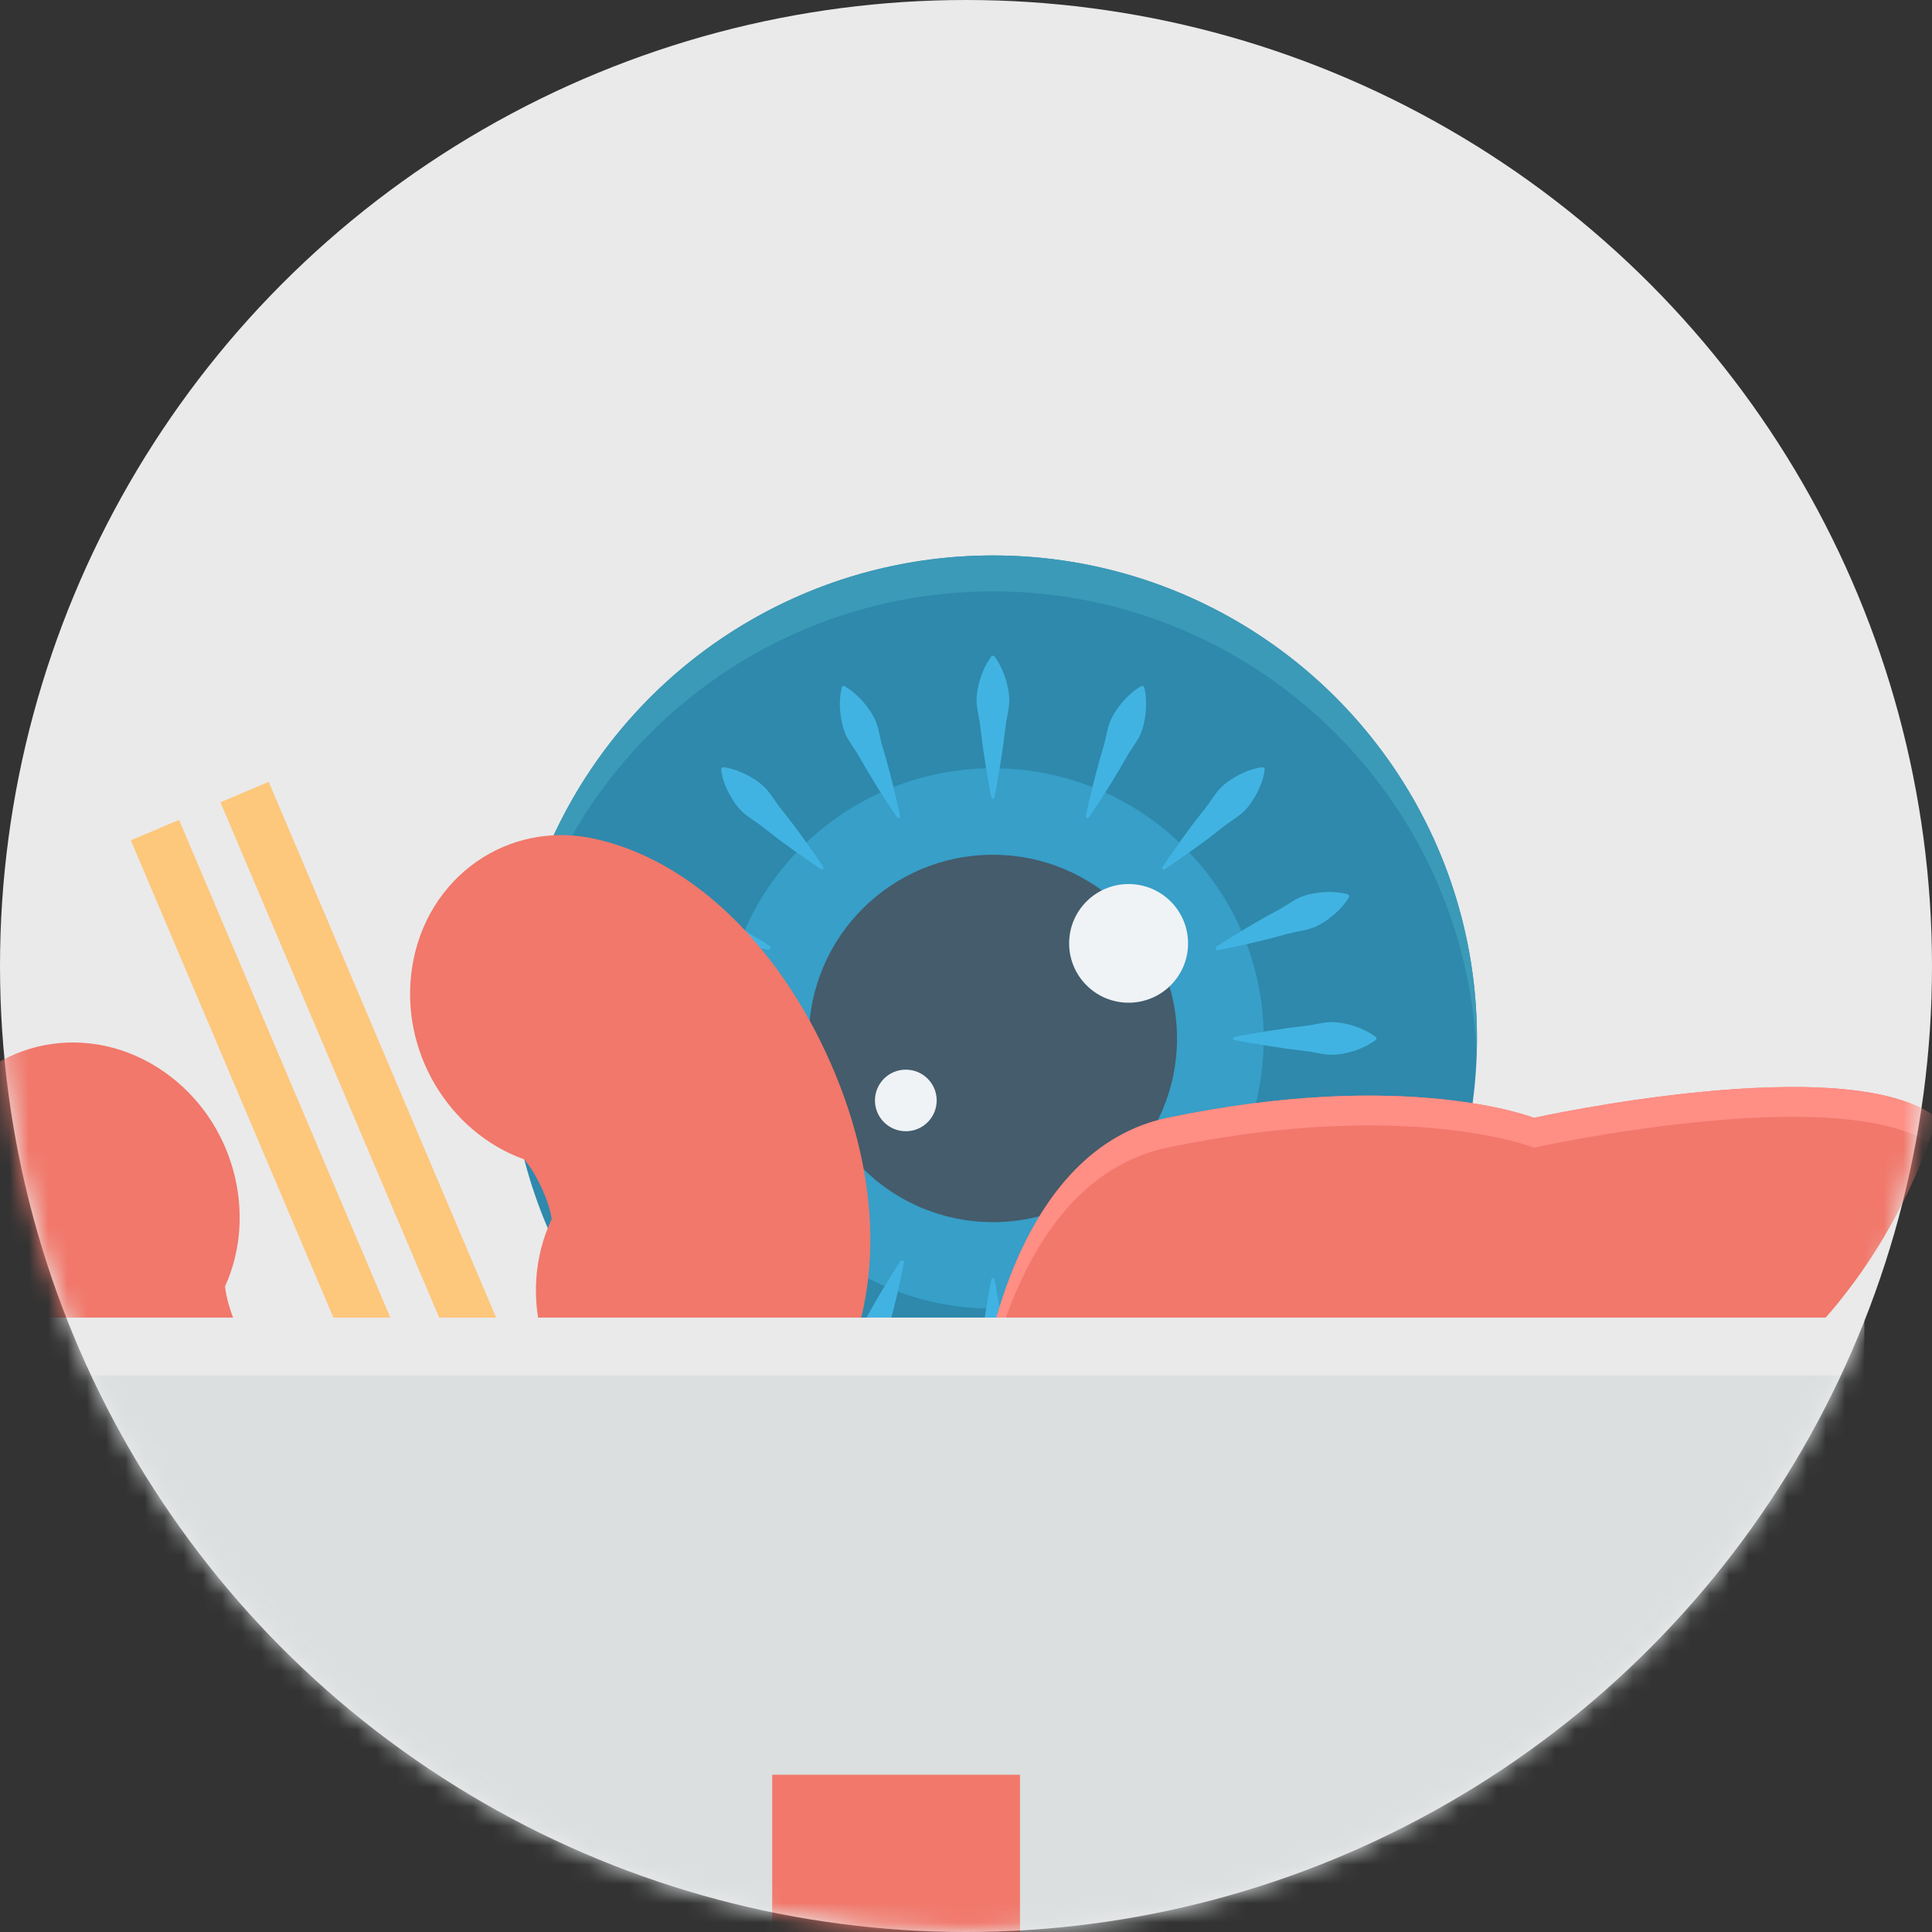 <?xml version="1.0" encoding="UTF-8"?>
<svg width="100px" height="100px" viewBox="0 0 100 100" version="1.1" xmlns="http://www.w3.org/2000/svg" xmlns:xlink="http://www.w3.org/1999/xlink">
    <rect x="0" y="0" width="100" height="100" fill="#333333" stroke="none"/>
    <!-- Generator: Sketch 49 (51002) - http://www.bohemiancoding.com/sketch -->
    <title>Group 10</title>
    <desc>Created with Sketch.</desc>
    <defs>
        <circle id="path-1" cx="50" cy="50" r="50"></circle>
    </defs>
    <g id="Page-1" stroke="none" stroke-width="1" fill="none" fill-rule="evenodd">
        <g id="Solution_page_v1" transform="translate(-769, -1454)">
            <g id="Group" transform="translate(319, 1224)">
                <g id="Card_4" transform="translate(420, 200)">
                    <g id="Group-10" transform="translate(30, 30)">
                        <mask id="mask-2" fill="white">
                            <use xlink:href="#path-1"></use>
                        </mask>
                        <use id="Mask" fill="#EAEAEA" xlink:href="#path-1"></use>
                        <g id="ICON" mask="url(#mask-2)">
                            <g transform="translate(-13.75, 28.75)" id="16">
                                <g>
                                    <g id="Group-3" fill-rule="nonzero">
                                        <g id="Group" transform="translate(40.088, 0)">
                                            <ellipse id="Oval" fill="#2E89AC" cx="25.055" cy="25" rx="25.055" ry="25"></ellipse>
                                            <path d="M25.055,1.86 C38.579,1.86 49.597,12.559 50.09,25.935 C50.1,25.63 50.11,25.315 50.11,25.01 C50.11,11.191 38.894,0 25.055,0 C11.216,0 0,11.191 0,25 C0,25.315 0.01,25.62 0.02,25.925 C0.513,12.559 11.531,1.86 25.055,1.86 Z" id="Shape" fill="#3B9AB7"></path>
                                            <ellipse id="Oval" fill="#379FC8" cx="25.055" cy="25" rx="14.017" ry="13.986"></ellipse>
                                            <ellipse id="Oval" fill="#445C6C" cx="25.055" cy="25" rx="9.529" ry="9.508"></ellipse>
                                            <path d="M12.557,25.079 C12.557,25.079 12.103,25.177 11.413,25.285 C11.068,25.344 10.673,25.413 10.239,25.472 C9.815,25.541 9.351,25.591 8.897,25.65 C8.444,25.699 7.98,25.837 7.556,25.846 C7.132,25.846 6.727,25.758 6.382,25.65 C6.037,25.541 5.751,25.404 5.554,25.285 C5.356,25.167 5.238,25.079 5.238,25.079 C5.189,25.039 5.189,24.97 5.228,24.931 L5.238,24.921 C5.238,24.921 5.356,24.823 5.554,24.715 C5.751,24.596 6.037,24.459 6.382,24.35 C6.727,24.242 7.122,24.154 7.556,24.154 C7.98,24.163 8.444,24.301 8.897,24.35 C9.351,24.409 9.815,24.459 10.239,24.528 C10.663,24.587 11.068,24.656 11.413,24.715 C12.103,24.823 12.557,24.921 12.557,24.921 C12.606,24.931 12.626,24.97 12.626,25.02 C12.606,25.049 12.587,25.079 12.557,25.079 Z" id="Shape" fill="#41B3E2"></path>
                                            <path d="M16.276,33.878 C16.276,33.878 16.019,34.272 15.615,34.833 C15.418,35.118 15.181,35.453 14.924,35.797 C14.668,36.152 14.382,36.506 14.096,36.87 C13.81,37.224 13.583,37.648 13.287,37.953 C12.991,38.258 12.636,38.474 12.32,38.642 C12.005,38.809 11.699,38.917 11.482,38.967 C11.255,39.026 11.107,39.035 11.107,39.035 C11.048,39.045 10.999,38.996 10.989,38.937 L10.989,38.917 C10.989,38.917 10.999,38.77 11.058,38.543 C11.117,38.317 11.225,38.022 11.383,37.707 C11.551,37.392 11.768,37.037 12.074,36.742 C12.389,36.447 12.804,36.22 13.159,35.935 C13.524,35.65 13.879,35.364 14.234,35.108 C14.579,34.852 14.915,34.616 15.201,34.419 C15.763,34.016 16.157,33.76 16.157,33.76 C16.197,33.73 16.246,33.75 16.276,33.78 C16.296,33.819 16.286,33.848 16.276,33.878 Z" id="Shape" fill="#41B3E2"></path>
                                            <path d="M16.157,16.24 C16.157,16.24 15.763,15.984 15.201,15.581 C14.915,15.384 14.579,15.148 14.234,14.892 C13.879,14.636 13.524,14.35 13.159,14.065 C12.804,13.78 12.38,13.553 12.074,13.258 C11.768,12.963 11.551,12.608 11.383,12.293 C11.216,11.978 11.107,11.673 11.058,11.457 C10.999,11.23 10.989,11.083 10.989,11.083 C10.979,11.024 11.028,10.974 11.087,10.965 L11.107,10.965 C11.107,10.965 11.255,10.974 11.482,11.033 C11.709,11.093 12.005,11.201 12.32,11.358 C12.636,11.526 12.991,11.742 13.287,12.047 C13.583,12.362 13.81,12.776 14.096,13.13 C14.382,13.494 14.668,13.848 14.924,14.203 C15.181,14.547 15.418,14.882 15.615,15.167 C16.019,15.728 16.276,16.122 16.276,16.122 C16.305,16.161 16.286,16.211 16.256,16.24 C16.217,16.26 16.187,16.25 16.157,16.24 Z" id="Shape" fill="#41B3E2"></path>
                                            <path d="M20.448,36.594 C20.448,36.594 20.369,37.057 20.212,37.726 C20.143,38.061 20.054,38.465 19.945,38.878 C19.847,39.301 19.718,39.744 19.6,40.187 C19.472,40.63 19.432,41.102 19.284,41.506 C19.127,41.9 18.89,42.234 18.663,42.52 C18.436,42.795 18.199,43.012 18.022,43.15 C17.844,43.287 17.706,43.366 17.706,43.366 C17.657,43.396 17.588,43.376 17.558,43.327 C17.558,43.317 17.548,43.317 17.548,43.307 C17.548,43.307 17.499,43.169 17.469,42.933 C17.43,42.707 17.41,42.392 17.44,42.028 C17.469,41.673 17.538,41.27 17.696,40.866 C17.864,40.472 18.17,40.098 18.377,39.695 C18.604,39.291 18.821,38.888 19.038,38.514 C19.255,38.14 19.472,37.795 19.649,37.5 C20.014,36.909 20.271,36.516 20.271,36.516 C20.3,36.476 20.35,36.467 20.389,36.496 C20.448,36.535 20.458,36.565 20.448,36.594 Z" id="Shape" fill="#41B3E2"></path>
                                            <path d="M13.435,20.404 C13.435,20.404 12.971,20.325 12.301,20.167 C11.965,20.098 11.561,20.01 11.146,19.902 C10.722,19.803 10.278,19.675 9.835,19.557 C9.391,19.429 8.917,19.39 8.513,19.242 C8.118,19.085 7.783,18.848 7.497,18.622 C7.221,18.396 7.004,18.159 6.865,17.982 C6.727,17.805 6.648,17.667 6.648,17.667 C6.619,17.618 6.639,17.549 6.688,17.52 C6.698,17.52 6.698,17.51 6.708,17.51 C6.708,17.51 6.846,17.461 7.082,17.431 C7.309,17.392 7.625,17.372 7.99,17.402 C8.345,17.431 8.75,17.5 9.154,17.657 C9.548,17.825 9.923,18.13 10.328,18.337 C10.732,18.563 11.137,18.78 11.511,18.996 C11.886,19.213 12.232,19.429 12.527,19.606 C13.119,19.961 13.514,20.226 13.514,20.226 C13.553,20.256 13.563,20.305 13.534,20.344 C13.494,20.404 13.465,20.413 13.435,20.404 Z" id="Shape" fill="#41B3E2"></path>
                                            <path d="M13.583,29.951 C13.583,29.951 13.198,30.217 12.616,30.591 C12.32,30.778 11.985,31.004 11.61,31.22 C11.245,31.447 10.841,31.673 10.446,31.9 C10.042,32.126 9.677,32.431 9.292,32.608 C8.897,32.776 8.493,32.844 8.138,32.884 C7.783,32.923 7.467,32.904 7.23,32.874 C7.004,32.844 6.856,32.805 6.856,32.805 C6.796,32.785 6.767,32.726 6.787,32.677 C6.787,32.667 6.787,32.667 6.796,32.657 C6.796,32.657 6.865,32.53 7.004,32.343 C7.142,32.156 7.349,31.919 7.625,31.683 C7.901,31.457 8.227,31.211 8.631,31.043 C9.026,30.886 9.509,30.837 9.943,30.699 C10.387,30.571 10.821,30.443 11.245,30.335 C11.659,30.226 12.054,30.128 12.399,30.049 C13.07,29.882 13.534,29.793 13.534,29.793 C13.583,29.783 13.622,29.813 13.632,29.862 C13.622,29.902 13.603,29.931 13.583,29.951 Z" id="Shape" fill="#41B3E2"></path>
                                            <path d="M20.093,13.553 C20.093,13.553 19.827,13.169 19.452,12.589 C19.265,12.293 19.038,11.959 18.821,11.585 C18.594,11.22 18.367,10.817 18.14,10.423 C17.913,10.02 17.608,9.656 17.43,9.262 C17.262,8.868 17.193,8.465 17.154,8.11 C17.114,7.756 17.134,7.441 17.164,7.205 C17.193,6.978 17.233,6.831 17.233,6.831 C17.252,6.772 17.312,6.742 17.361,6.762 C17.371,6.762 17.371,6.762 17.381,6.772 C17.381,6.772 17.509,6.841 17.696,6.978 C17.884,7.116 18.12,7.323 18.357,7.598 C18.584,7.874 18.831,8.199 18.998,8.602 C19.156,8.996 19.206,9.478 19.344,9.911 C19.472,10.354 19.6,10.787 19.709,11.211 C19.817,11.624 19.916,12.018 19.995,12.362 C20.162,13.031 20.251,13.494 20.251,13.494 C20.261,13.543 20.231,13.583 20.182,13.593 C20.143,13.593 20.113,13.573 20.093,13.553 Z" id="Shape" fill="#41B3E2"></path>
                                            <path d="M24.976,12.53 C24.976,12.53 24.877,12.077 24.769,11.388 C24.71,11.043 24.641,10.65 24.581,10.217 C24.512,9.793 24.463,9.331 24.404,8.878 C24.355,8.425 24.216,7.963 24.207,7.539 C24.207,7.116 24.295,6.713 24.404,6.368 C24.512,6.024 24.651,5.738 24.769,5.541 C24.887,5.344 24.976,5.226 24.976,5.226 C25.015,5.177 25.085,5.177 25.124,5.217 L25.134,5.226 C25.134,5.226 25.232,5.344 25.341,5.541 C25.459,5.738 25.597,6.024 25.706,6.368 C25.814,6.713 25.903,7.106 25.903,7.539 C25.893,7.963 25.755,8.425 25.706,8.878 C25.647,9.331 25.597,9.793 25.528,10.217 C25.469,10.64 25.4,11.043 25.341,11.388 C25.232,12.077 25.134,12.53 25.134,12.53 C25.124,12.579 25.085,12.598 25.035,12.589 C25.006,12.579 24.976,12.559 24.976,12.53 Z" id="Shape" fill="#41B3E2"></path>
                                            <path d="M25.134,37.47 C25.134,37.47 25.232,37.923 25.341,38.612 C25.4,38.957 25.469,39.35 25.528,39.783 C25.597,40.207 25.647,40.669 25.706,41.122 C25.755,41.575 25.893,42.037 25.903,42.461 C25.903,42.884 25.814,43.287 25.706,43.632 C25.597,43.976 25.459,44.262 25.341,44.459 C25.223,44.656 25.134,44.774 25.134,44.774 C25.094,44.823 25.025,44.823 24.986,44.783 L24.976,44.774 C24.976,44.774 24.877,44.656 24.769,44.459 C24.651,44.262 24.512,43.976 24.404,43.632 C24.295,43.287 24.207,42.894 24.207,42.461 C24.216,42.037 24.355,41.575 24.404,41.122 C24.463,40.669 24.512,40.207 24.581,39.783 C24.641,39.36 24.71,38.957 24.769,38.612 C24.877,37.923 24.976,37.47 24.976,37.47 C24.986,37.421 25.025,37.402 25.075,37.411 C25.104,37.421 25.134,37.441 25.134,37.47 Z" id="Shape" fill="#41B3E2"></path>
                                            <path d="M37.553,24.921 C37.553,24.921 38.007,24.823 38.697,24.715 C39.042,24.656 39.437,24.587 39.871,24.528 C40.295,24.459 40.759,24.409 41.212,24.35 C41.666,24.301 42.13,24.163 42.554,24.154 C42.978,24.154 43.383,24.242 43.728,24.35 C44.073,24.459 44.359,24.596 44.556,24.715 C44.754,24.833 44.872,24.921 44.872,24.921 C44.921,24.961 44.921,25.03 44.882,25.069 L44.872,25.079 C44.872,25.079 44.754,25.177 44.556,25.285 C44.359,25.404 44.073,25.541 43.728,25.65 C43.383,25.758 42.988,25.846 42.554,25.846 C42.13,25.837 41.666,25.699 41.212,25.65 C40.759,25.591 40.295,25.541 39.871,25.472 C39.447,25.413 39.042,25.344 38.697,25.285 C38.007,25.177 37.553,25.079 37.553,25.079 C37.504,25.069 37.484,25.03 37.484,24.98 C37.504,24.951 37.523,24.921 37.553,24.921 Z" id="Shape" fill="#41B3E2"></path>
                                            <path d="M33.952,33.76 C33.952,33.76 34.347,34.016 34.909,34.419 C35.195,34.616 35.531,34.852 35.876,35.108 C36.231,35.364 36.586,35.65 36.951,35.935 C37.306,36.22 37.73,36.447 38.036,36.742 C38.342,37.037 38.559,37.392 38.727,37.707 C38.894,38.022 39.003,38.327 39.052,38.543 C39.111,38.77 39.121,38.917 39.121,38.917 C39.131,38.976 39.082,39.026 39.023,39.035 L39.003,39.035 C39.003,39.035 38.855,39.026 38.628,38.967 C38.401,38.907 38.105,38.799 37.79,38.642 C37.474,38.474 37.119,38.258 36.823,37.953 C36.527,37.638 36.3,37.224 36.014,36.87 C35.728,36.506 35.442,36.152 35.185,35.797 C34.929,35.453 34.692,35.118 34.495,34.833 C34.091,34.272 33.834,33.878 33.834,33.878 C33.804,33.839 33.824,33.789 33.854,33.76 C33.893,33.74 33.923,33.75 33.952,33.76 Z" id="Shape" fill="#41B3E2"></path>
                                            <path d="M33.834,16.122 C33.834,16.122 34.091,15.728 34.495,15.167 C34.692,14.882 34.929,14.547 35.185,14.203 C35.442,13.848 35.728,13.494 36.014,13.13 C36.3,12.776 36.527,12.352 36.823,12.047 C37.119,11.742 37.474,11.526 37.79,11.358 C38.105,11.191 38.411,11.083 38.628,11.033 C38.855,10.974 39.003,10.965 39.003,10.965 C39.062,10.955 39.111,11.004 39.121,11.063 L39.121,11.083 C39.121,11.083 39.111,11.23 39.052,11.457 C38.993,11.683 38.884,11.978 38.727,12.293 C38.559,12.608 38.342,12.963 38.036,13.258 C37.721,13.553 37.306,13.78 36.951,14.065 C36.586,14.35 36.231,14.636 35.876,14.892 C35.531,15.148 35.195,15.384 34.909,15.581 C34.347,15.984 33.952,16.24 33.952,16.24 C33.913,16.27 33.864,16.25 33.834,16.22 C33.814,16.181 33.824,16.152 33.834,16.122 Z" id="Shape" fill="#41B3E2"></path>
                                            <path d="M29.809,36.535 C29.809,36.535 30.066,36.919 30.431,37.52 C30.618,37.815 30.825,38.159 31.042,38.533 C31.269,38.907 31.486,39.311 31.703,39.715 C31.92,40.118 32.216,40.492 32.384,40.886 C32.552,41.28 32.611,41.683 32.64,42.047 C32.67,42.402 32.65,42.717 32.611,42.953 C32.581,43.179 32.532,43.327 32.532,43.327 C32.512,43.386 32.453,43.415 32.394,43.396 C32.384,43.396 32.384,43.396 32.374,43.386 C32.374,43.386 32.246,43.317 32.058,43.169 C31.871,43.031 31.644,42.815 31.417,42.539 C31.19,42.264 30.954,41.929 30.796,41.526 C30.648,41.122 30.599,40.65 30.48,40.207 C30.362,39.764 30.234,39.321 30.135,38.898 C30.026,38.474 29.948,38.081 29.869,37.746 C29.711,37.067 29.632,36.614 29.632,36.614 C29.622,36.565 29.652,36.526 29.701,36.516 C29.76,36.496 29.79,36.506 29.809,36.535 Z" id="Shape" fill="#41B3E2"></path>
                                            <path d="M36.616,20.256 C36.616,20.256 37,20 37.602,19.636 C37.898,19.449 38.243,19.242 38.618,19.026 C38.993,18.799 39.397,18.583 39.802,18.366 C40.206,18.15 40.581,17.854 40.976,17.687 C41.37,17.52 41.775,17.461 42.14,17.431 C42.495,17.402 42.81,17.421 43.047,17.461 C43.274,17.49 43.422,17.539 43.422,17.539 C43.481,17.559 43.511,17.618 43.491,17.677 C43.491,17.687 43.491,17.687 43.481,17.697 C43.481,17.697 43.412,17.825 43.264,18.012 C43.126,18.199 42.909,18.425 42.633,18.652 C42.357,18.878 42.021,19.114 41.617,19.272 C41.212,19.419 40.739,19.469 40.295,19.587 C39.851,19.705 39.407,19.833 38.983,19.931 C38.559,20.039 38.164,20.118 37.829,20.197 C37.148,20.354 36.695,20.433 36.695,20.433 C36.645,20.443 36.606,20.413 36.596,20.364 C36.576,20.305 36.586,20.276 36.616,20.256 Z" id="Shape" fill="#41B3E2"></path>
                                            <path d="M36.596,29.803 C36.596,29.803 37.06,29.892 37.73,30.059 C38.066,30.138 38.46,30.226 38.884,30.344 C39.309,30.453 39.743,30.581 40.187,30.709 C40.63,30.846 41.104,30.896 41.498,31.053 C41.893,31.22 42.228,31.457 42.505,31.693 C42.781,31.929 42.988,32.165 43.126,32.352 C43.264,32.539 43.333,32.667 43.333,32.667 C43.363,32.717 43.343,32.785 43.284,32.805 C43.274,32.805 43.274,32.815 43.264,32.815 C43.264,32.815 43.126,32.854 42.889,32.884 C42.662,32.913 42.347,32.923 41.982,32.894 C41.627,32.854 41.222,32.785 40.828,32.618 C40.433,32.441 40.068,32.136 39.674,31.909 C39.279,31.683 38.875,31.457 38.51,31.23 C38.135,31.004 37.799,30.787 37.504,30.6 C36.912,30.226 36.537,29.961 36.537,29.961 C36.497,29.931 36.487,29.882 36.517,29.843 C36.527,29.813 36.557,29.793 36.596,29.803 Z" id="Shape" fill="#41B3E2"></path>
                                            <path d="M29.869,13.484 C29.869,13.484 29.957,13.022 30.125,12.352 C30.204,12.018 30.293,11.624 30.411,11.201 C30.52,10.778 30.648,10.344 30.776,9.902 C30.914,9.459 30.964,8.986 31.121,8.593 C31.289,8.199 31.526,7.864 31.763,7.589 C31.999,7.313 32.236,7.106 32.423,6.969 C32.611,6.831 32.739,6.762 32.739,6.762 C32.788,6.732 32.857,6.752 32.877,6.811 C32.877,6.821 32.887,6.821 32.887,6.831 C32.887,6.831 32.927,6.969 32.956,7.205 C32.986,7.431 32.996,7.746 32.966,8.11 C32.927,8.465 32.857,8.868 32.69,9.262 C32.512,9.656 32.206,10.02 31.98,10.423 C31.753,10.817 31.526,11.22 31.299,11.585 C31.072,11.959 30.855,12.293 30.668,12.589 C30.293,13.179 30.026,13.553 30.026,13.553 C29.997,13.593 29.948,13.602 29.908,13.573 C29.879,13.553 29.859,13.524 29.869,13.484 Z" id="Shape" fill="#41B3E2"></path>
                                            <ellipse id="Oval" fill="#EFF3F5" cx="32.078" cy="20.079" rx="3.078" ry="3.071"></ellipse>
                                            <ellipse id="Oval" fill="#EFF3F5" cx="20.547" cy="28.209" rx="1.598" ry="1.594"></ellipse>
                                        </g>
                                        <g id="Group" transform="translate(63.89, 27.5)">
                                            <path d="M44.331,8.517 C44.331,8.517 42.835,26.729 22.663,31.041 C22.663,31.041 14.255,39.833 4.095,36.051 L7.925,19.194 L44.331,8.517 Z" id="Shape" fill="#D45947"></path>
                                            <path d="M26.118,40.452 C25.567,40.452 25.124,40.01 25.124,39.46 L25.124,30.786 C25.124,29.794 24.799,29.018 24.139,28.418 C22.407,26.847 18.735,26.817 17.474,26.945 C16.933,26.994 16.441,26.601 16.392,26.051 C16.342,25.501 16.736,25.02 17.287,24.971 C17.514,24.951 22.751,24.479 25.488,26.955 C26.581,27.937 27.132,29.234 27.132,30.796 L27.132,39.47 C27.113,40.01 26.669,40.452 26.118,40.452 Z" id="Shape" fill="#FBD984"></path>
                                            <path d="M50.11,1.611 C50.11,1.611 45.827,17.986 29.259,19.784 C29.259,19.784 9.087,40.354 3.682,35.756 C-1.723,31.159 -2.117,4.204 10.288,1.611 C22.692,-0.982 29.259,1.611 29.259,1.611 C29.259,1.611 45.503,-1.984 50.11,1.611 Z" id="Shape" fill="#F1786B"></path>
                                            <path d="M10.288,3.153 C22.692,0.56 29.259,3.153 29.259,3.153 C29.259,3.153 44.617,-0.246 49.696,2.878 C49.982,2.092 50.11,1.611 50.11,1.611 C45.503,-1.984 29.259,1.611 29.259,1.611 C29.259,1.611 22.692,-0.982 10.288,1.611 C2.737,3.193 -0.069,13.782 0.108,22.878 C0.266,14.165 3.16,4.646 10.288,3.153 Z" id="Shape" fill="#FF8E85"></path>
                                            <path d="M26.118,29.283 L26.03,29.283 C25.616,29.234 25.321,28.87 25.37,28.458 C26.522,18.232 18.36,16.965 18.006,16.916 C17.602,16.857 17.317,16.483 17.366,16.081 C17.425,15.678 17.799,15.383 18.203,15.442 C18.301,15.452 28.166,16.925 26.847,28.625 C26.817,28.998 26.492,29.283 26.118,29.283 Z" id="Shape" fill="#FBD984"></path>
                                            <path d="M23.381,19.637 C23.253,19.637 23.116,19.607 22.997,19.528 C22.643,19.312 22.525,18.861 22.741,18.507 L25.596,13.752 C25.803,13.399 26.266,13.281 26.62,13.497 C26.975,13.713 27.093,14.165 26.876,14.519 L24.021,19.273 C23.883,19.509 23.637,19.637 23.381,19.637 Z" id="Shape" fill="#FBD984"></path>
                                        </g>
                                        <g id="Group" transform="translate(33.824, 36.152) rotate(-23) translate(-33.824, -36.152) translate(8.769, 11.25)">
                                            <g id="Shape">
                                                <path d="M11.309,41.961 C9.688,41.961 8.057,41.451 6.632,40.373 C2.407,37.196 0.02,31.52 0.098,24.794 C0.177,18.02 2.682,12.225 6.809,9.304 C10.553,6.637 15.613,7.725 18.099,11.735 C20.398,15.431 19.71,20.333 16.644,23.157 C16.35,24.059 16.3,25.716 16.546,26.559 C19.769,29.431 20.437,34.52 17.99,38.255 C16.399,40.667 13.874,41.961 11.309,41.961 Z" fill="#F1786B"></path>
                                                <path d="M38.801,41.961 C40.422,41.961 42.053,41.451 43.478,40.373 C47.712,37.196 50.09,31.51 50.012,24.794 C49.933,18.02 47.428,12.225 43.301,9.304 C39.557,6.637 34.497,7.725 32.011,11.735 C29.712,15.431 30.4,20.333 33.466,23.157 C33.76,24.059 33.809,25.716 33.564,26.559 C30.341,29.431 29.673,34.52 32.119,38.255 C33.711,40.667 36.236,41.961 38.801,41.961 Z" fill="#F1786B"></path>
                                                <polygon fill="#FDC77C" points="21.174 0 23.886 0 23.886 49.804 21.174 49.804"></polygon>
                                                <polygon fill="#FDC77C" points="26.214 0 28.926 0 28.926 49.804 26.214 49.804"></polygon>
                                            </g>
                                        </g>
                                    </g>
                                    <polygon id="Shape" fill="#DBDFE0" fill-rule="nonzero" points="10.022 39.449 110.242 39.449 110.242 100 10.022 100"></polygon>
                                    <polygon id="Shape" fill="#EAEAEA" fill-rule="nonzero" points="10.022 39.449 110.242 39.449 110.242 42.441 10.022 42.441"></polygon>
                                    <polygon id="Shape" fill="#F1786B" fill-rule="nonzero" points="79.288 75.827 66.544 75.827 66.544 63.11 53.72 63.11 53.72 75.827 40.976 75.827 40.976 88.602 53.72 88.602 53.72 101.339 66.544 101.339 66.544 88.602 79.288 88.602"></polygon>
                                </g>
                            </g>
                        </g>
                    </g>
                </g>
            </g>
        </g>
    </g>
</svg>